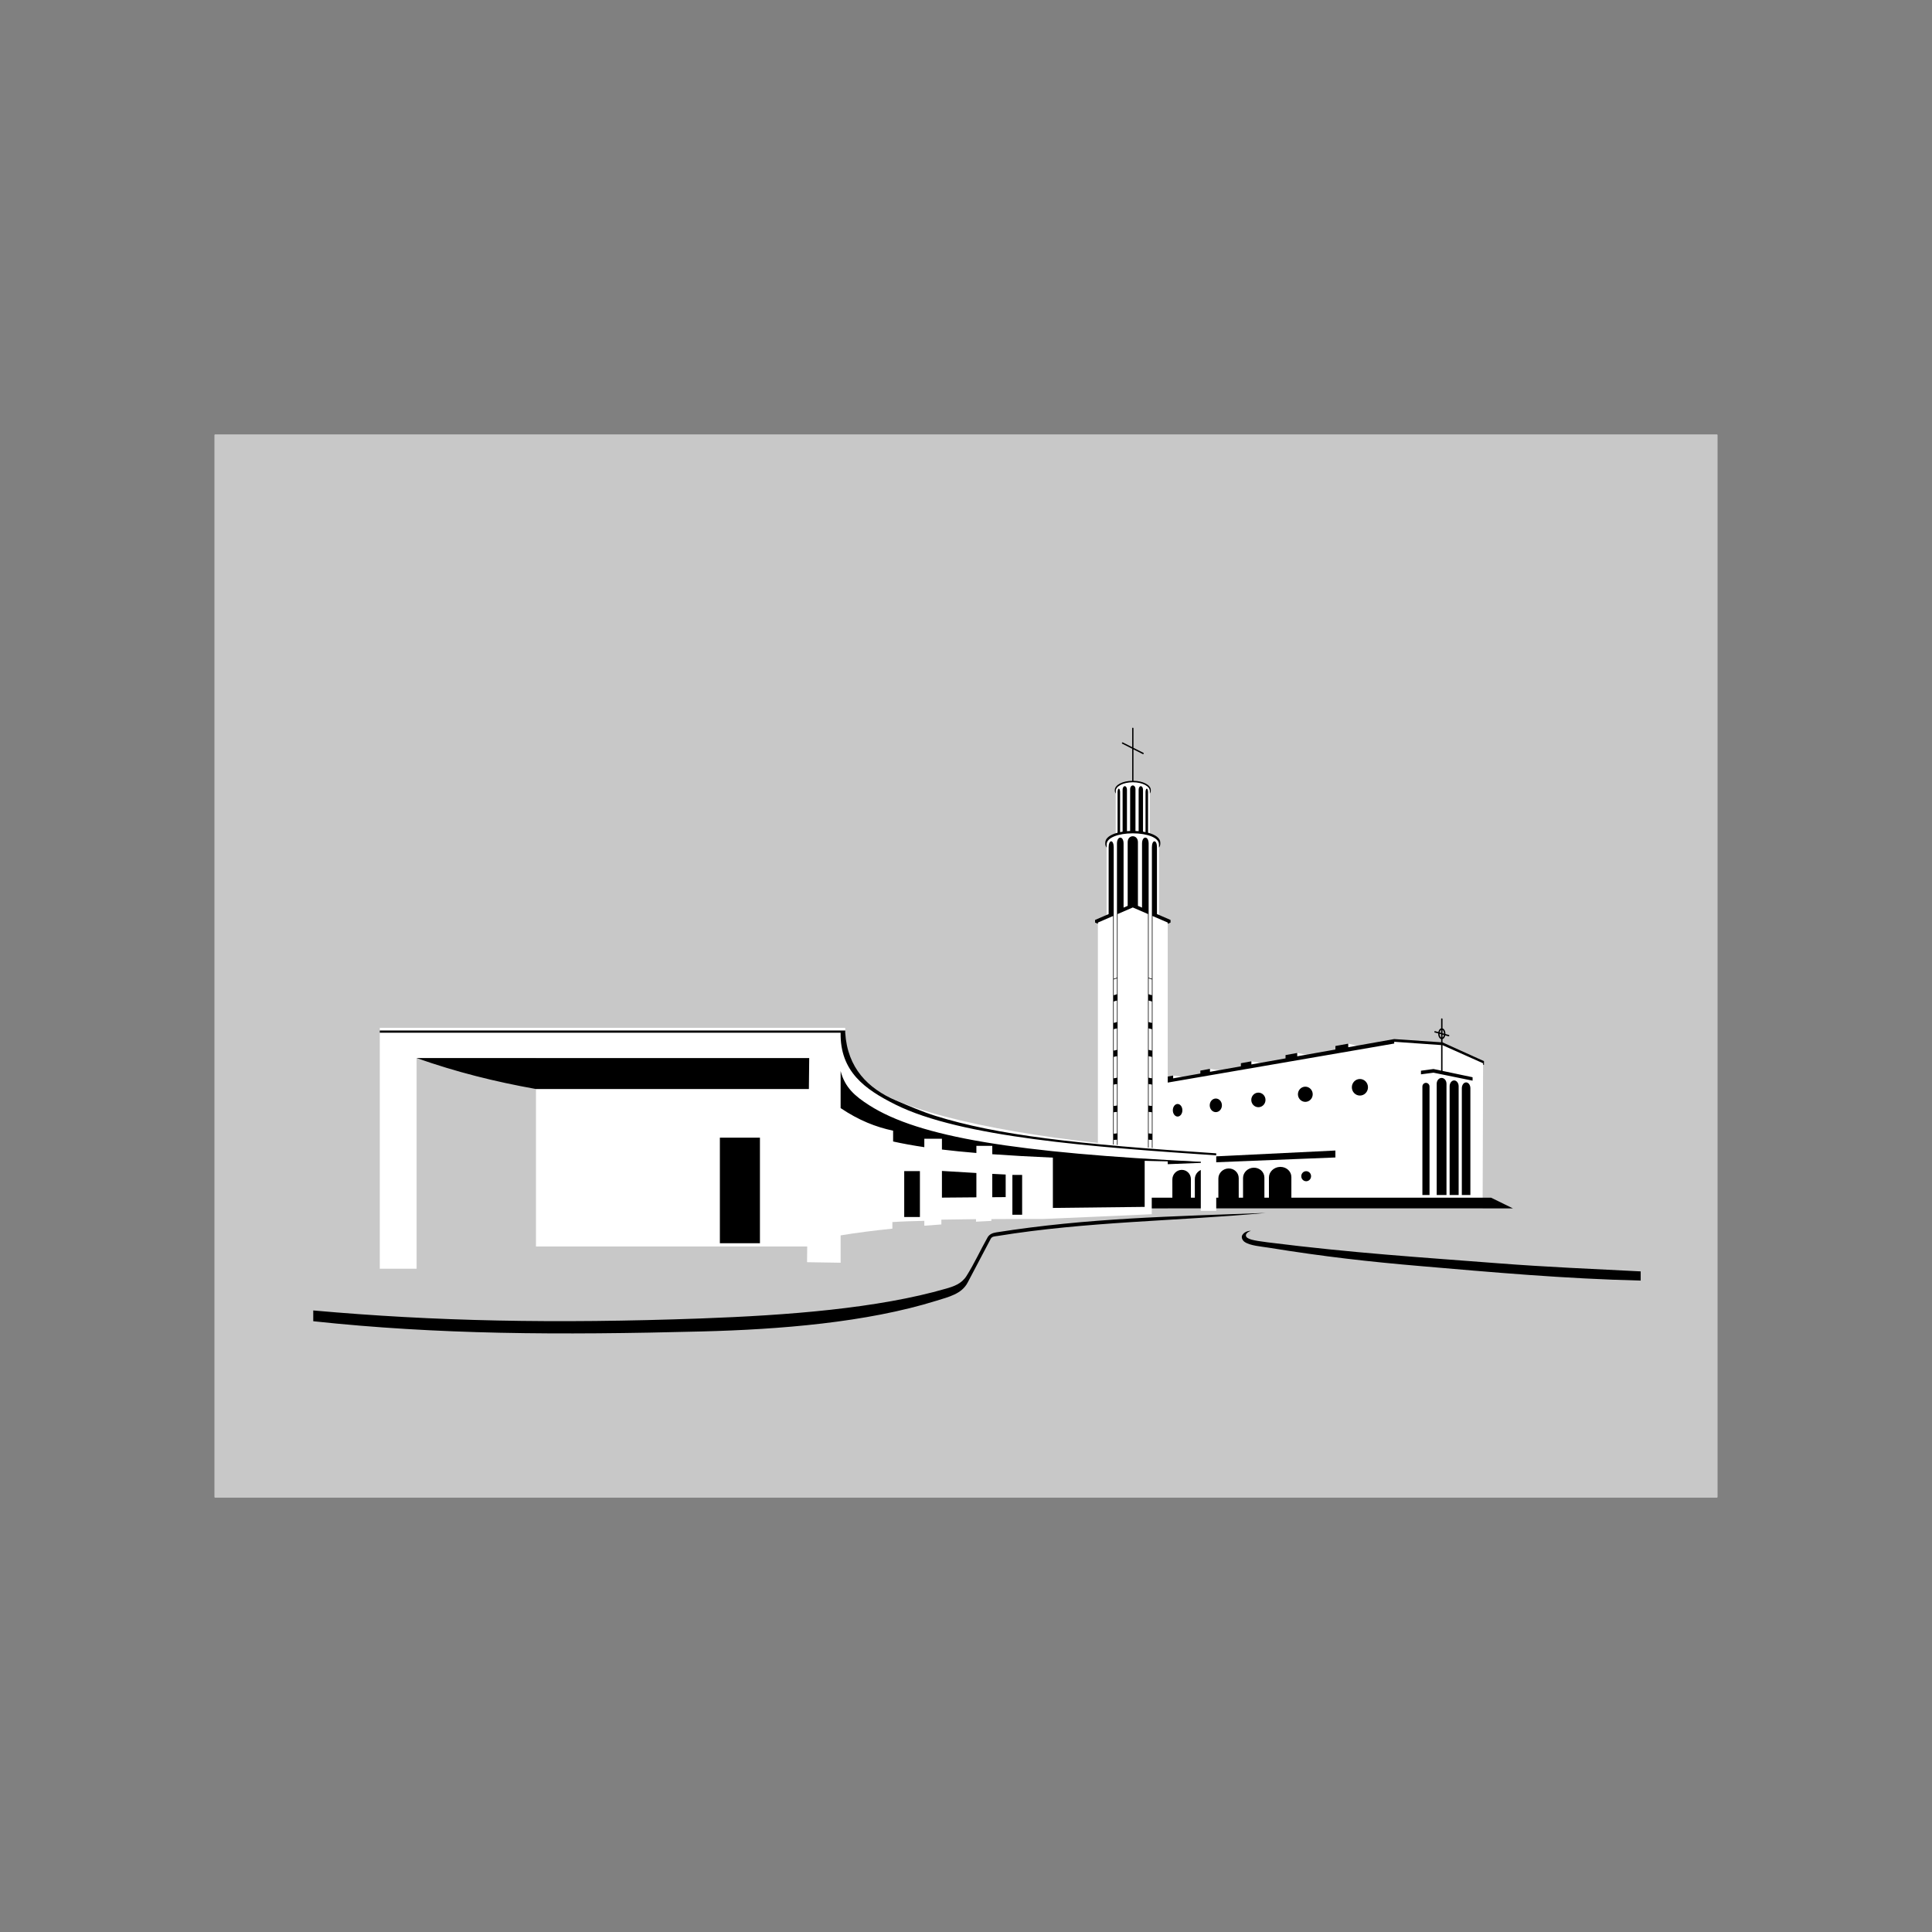 <svg:svg xmlns:dc="http://purl.org/dc/elements/1.1/" xmlns:ns1="http://sodipodi.sourceforge.net/DTD/sodipodi-0.dtd" xmlns:ns2="http://www.inkscape.org/namespaces/inkscape" xmlns:ns4="http://creativecommons.org/ns#" xmlns:rdf="http://www.w3.org/1999/02/22-rdf-syntax-ns#" xmlns:svg="http://www.w3.org/2000/svg" height="540" id="svg8" version="1.1" viewBox="-60 -121.5 540 540" width="540" ns1:docname="Rimanoczy Gyula 1.svg" ns2:version="0.92.0 r15299">
  <svg:rect x="-60" y="-121.5" width="540" height="540" fill="#808080" stroke="none"/>
  <svg:defs id="defs2">
    <svg:clipPath clipPathUnits="userSpaceOnUse" id="clipPath3562">
      <svg:path d="m 237.556,-350.593 420,0 0,297 -420,0 z" id="path3564" style="color:#000000;clip-rule:nonzero;display:inline;overflow:visible;visibility:visible;opacity:1;isolation:auto;mix-blend-mode:normal;color-interpolation:sRGB;color-interpolation-filters:linearRGB;solid-color:#000000;solid-opacity:1;fill:#000000;fill-opacity:1;fill-rule:nonzero;stroke:none;stroke-width:1;stroke-linecap:butt;stroke-linejoin:round;stroke-miterlimit:10;stroke-dasharray:none;stroke-dashoffset:0;stroke-opacity:1;marker:none;color-rendering:auto;image-rendering:auto;shape-rendering:auto;text-rendering:auto;enable-background:accumulate" ns2:connector-curvature="0" />
    </svg:clipPath>
    <svg:clipPath clipPathUnits="userSpaceOnUse" id="clipPath3668">
      <svg:path d="m -379.556,-2315.687 420,0 0,297 -420,0 z" id="path3670" style="color:#000000;clip-rule:nonzero;display:inline;overflow:visible;visibility:visible;opacity:1;isolation:auto;mix-blend-mode:normal;color-interpolation:sRGB;color-interpolation-filters:linearRGB;solid-color:#000000;solid-opacity:1;fill:#000000;fill-opacity:1;fill-rule:nonzero;stroke:none;stroke-width:1;stroke-linecap:butt;stroke-linejoin:round;stroke-miterlimit:10;stroke-dasharray:none;stroke-dashoffset:0;stroke-opacity:1;marker:none;color-rendering:auto;image-rendering:auto;shape-rendering:auto;text-rendering:auto;enable-background:accumulate" ns2:connector-curvature="0" />
    </svg:clipPath>
    <svg:clipPath clipPathUnits="userSpaceOnUse" id="clipPath3672">
      <svg:path d="m -379.556,-1895.342 420,0 0,297 -420,0 z" id="path3674" style="color:#000000;clip-rule:nonzero;display:inline;overflow:visible;visibility:visible;opacity:1;isolation:auto;mix-blend-mode:normal;color-interpolation:sRGB;color-interpolation-filters:linearRGB;solid-color:#000000;solid-opacity:1;fill:#000000;fill-opacity:1;fill-rule:nonzero;stroke:none;stroke-width:1;stroke-linecap:butt;stroke-linejoin:round;stroke-miterlimit:10;stroke-dasharray:none;stroke-dashoffset:0;stroke-opacity:1;marker:none;color-rendering:auto;image-rendering:auto;shape-rendering:auto;text-rendering:auto;enable-background:accumulate" ns2:connector-curvature="0" />
    </svg:clipPath>
    <svg:clipPath clipPathUnits="userSpaceOnUse" id="clipPath3676">
      <svg:path d="m -379.556,-1507.263 420,0 0,297 -420,0 z" id="path3678" style="color:#000000;clip-rule:nonzero;display:inline;overflow:visible;visibility:visible;opacity:1;isolation:auto;mix-blend-mode:normal;color-interpolation:sRGB;color-interpolation-filters:linearRGB;solid-color:#000000;solid-opacity:1;fill:#000000;fill-opacity:1;fill-rule:nonzero;stroke:none;stroke-width:1;stroke-linecap:butt;stroke-linejoin:round;stroke-miterlimit:10;stroke-dasharray:none;stroke-dashoffset:0;stroke-opacity:1;marker:none;color-rendering:auto;image-rendering:auto;shape-rendering:auto;text-rendering:auto;enable-background:accumulate" ns2:connector-curvature="0" />
    </svg:clipPath>
    <svg:clipPath clipPathUnits="userSpaceOnUse" id="clipPath3680">
      <svg:path d="m -379.556,-1128.109 420,0 0,297 -420,0 z" id="path3682" style="color:#000000;clip-rule:nonzero;display:inline;overflow:visible;visibility:visible;opacity:1;isolation:auto;mix-blend-mode:normal;color-interpolation:sRGB;color-interpolation-filters:linearRGB;solid-color:#000000;solid-opacity:1;fill:#000000;fill-opacity:1;fill-rule:nonzero;stroke:none;stroke-width:1;stroke-linecap:butt;stroke-linejoin:round;stroke-miterlimit:10;stroke-dasharray:none;stroke-dashoffset:0;stroke-opacity:1;marker:none;color-rendering:auto;image-rendering:auto;shape-rendering:auto;text-rendering:auto;enable-background:accumulate" ns2:connector-curvature="0" />
    </svg:clipPath>
    <svg:clipPath clipPathUnits="userSpaceOnUse" id="clipPath3684">
      <svg:path d="m -379.556,-720.999 420,0 0,297 -420,0 z" id="path3686" style="color:#000000;clip-rule:nonzero;display:inline;overflow:visible;visibility:visible;opacity:1;isolation:auto;mix-blend-mode:normal;color-interpolation:sRGB;color-interpolation-filters:linearRGB;solid-color:#000000;solid-opacity:1;fill:#000000;fill-opacity:1;fill-rule:nonzero;stroke:none;stroke-width:1;stroke-linecap:butt;stroke-linejoin:round;stroke-miterlimit:10;stroke-dasharray:none;stroke-dashoffset:0;stroke-opacity:1;marker:none;color-rendering:auto;image-rendering:auto;shape-rendering:auto;text-rendering:auto;enable-background:accumulate" ns2:connector-curvature="0" />
    </svg:clipPath>
    <svg:clipPath clipPathUnits="userSpaceOnUse" id="clipPath3688">
      <svg:path d="m -379.556,-318.575 420,0 0,297 -420,0 z" id="path3690" style="color:#000000;clip-rule:nonzero;display:inline;overflow:visible;visibility:visible;opacity:1;isolation:auto;mix-blend-mode:normal;color-interpolation:sRGB;color-interpolation-filters:linearRGB;solid-color:#000000;solid-opacity:1;fill:#000000;fill-opacity:1;fill-rule:nonzero;stroke:none;stroke-width:1;stroke-linecap:butt;stroke-linejoin:round;stroke-miterlimit:10;stroke-dasharray:none;stroke-dashoffset:0;stroke-opacity:1;marker:none;color-rendering:auto;image-rendering:auto;shape-rendering:auto;text-rendering:auto;enable-background:accumulate" ns2:connector-curvature="0" />
    </svg:clipPath>
  </svg:defs>
  <ns1:namedview bordercolor="#ffffff" borderlayer="true" borderopacity="1" guidecolor="#25861d" guidehicolor="#ff9300" guidehiopacity="1" guideopacity="1" id="base" pagecolor="#1260ff" showgrid="false" showguides="false" ns2:current-layer="layer1" ns2:cx="793.7007874015752" ns2:cy="561.2598425196852" ns2:document-units="mm" ns2:guide-bbox="true" ns2:object-nodes="true" ns2:pagecheckerboard="true" ns2:pageopacity="0.8235294118" ns2:pageshadow="2" ns2:showpageshadow="false" ns2:snap-global="true" ns2:snap-intersection-paths="false" ns2:snap-smooth-nodes="true" ns2:window-height="705" ns2:window-maximized="1" ns2:window-width="1366" ns2:window-x="-8" ns2:window-y="-8" ns2:zoom="0.4872965768799101">
    <ns1:guide id="guide5207" orientation="1,0" position="290.26,661.966" ns2:locked="false" />
    <ns1:guide id="guide5209" orientation="0,1" position="229.556,655.593" ns2:locked="false" />
    <ns1:guide id="guide5211" orientation="0,1" position="631.022,594.58" ns2:locked="false" />
    <ns1:guide id="guide5213" orientation="0.161,0.987" position="290.26,465.59" ns2:locked="false" />
    <ns1:guide id="guide5215" orientation="-0.862,0.507" position="607.287,375.329" ns2:locked="false" />
    <ns1:guide id="guide5217" orientation="0,1" position="665.556,342.593" ns2:locked="false" />
    <ns1:guide id="guide5228" orientation="0.278,-0.961" position="736.332,594.58" ns2:locked="false" />
    <ns1:guide id="guide5459" orientation="1,0" position="501.212,431.112" ns2:locked="false" />
    <ns1:guide id="guide7346" orientation="-0.098,0.995" position="-541.383,1259.511" ns2:locked="false" />
    <ns1:guide id="guide7348" orientation="-0.335,0.942" position="-310.872,1341.452" ns2:locked="false" />
    <ns1:guide id="guide7350" orientation="0,1" position="-541.383,1259.511" ns2:locked="false" />
    <ns1:guide id="guide7356" orientation="-0.029,-1" position="126.165,1259.511" ns2:locked="false" />
    <ns1:guide id="guide7360" orientation="1,0" position="-237.504,1309.09" ns2:locked="false" />
    <ns1:guide id="guide7364" orientation="1,0" position="-222.266,1303.159" ns2:locked="false" />
    <ns1:guide id="guide7372" orientation="1,0" position="-105.742,1291.127" ns2:locked="false" />
    <ns1:guide id="guide7376" orientation="1,0" position="-99.458,1287.795" ns2:locked="false" />
    <ns1:guide id="guide7380" orientation="1,0" position="-93.504,1287.049" ns2:locked="false" />
  </ns1:namedview>
  <svg:g id="layer1" ns2:groupmode="layer" ns2:label="Layer 1">
    <svg:g clip-path="url(#clipPath3688)" id="g3566" transform="translate(379.556,318.575)">
      <svg:path d="m -394.556,-330.075 450,0 0,320 -450,0 z" id="path5550" style="color:#000000;clip-rule:nonzero;display:inline;overflow:visible;visibility:visible;opacity:1;isolation:auto;mix-blend-mode:normal;color-interpolation:sRGB;color-interpolation-filters:linearRGB;solid-color:#000000;solid-opacity:1;fill:#ffffff;fill-opacity:1;fill-rule:nonzero;stroke:none;stroke-width:3.543;stroke-linecap:round;stroke-linejoin:round;stroke-miterlimit:4.048;stroke-dasharray:none;stroke-dashoffset:0;stroke-opacity:1;marker:none;color-rendering:auto;image-rendering:auto;shape-rendering:auto;text-rendering:auto;enable-background:accumulate" ns2:connector-curvature="0" />
      <svg:path d="m -387.556,-326.575 436,0 0,313 -436,0 z" id="path5552" style="color:#000000;clip-rule:nonzero;display:inline;overflow:visible;visibility:visible;opacity:1;isolation:auto;mix-blend-mode:normal;color-interpolation:sRGB;color-interpolation-filters:linearRGB;solid-color:#000000;solid-opacity:1;fill:#c8c8c8;fill-opacity:1;fill-rule:nonzero;stroke:none;stroke-width:3.543;stroke-linecap:round;stroke-linejoin:round;stroke-miterlimit:4.048;stroke-dasharray:none;stroke-dashoffset:0;stroke-opacity:1;marker:none;color-rendering:auto;image-rendering:auto;shape-rendering:auto;text-rendering:auto;enable-background:accumulate" ns2:connector-curvature="0" />
      <svg:g id="g5610" transform="matrix(0.286,0,0,0.286,329.333,-101.704)">
        <svg:g id="g5599">
          <svg:path d="m -1581.353,-419.383 c -9.201,0 -16.66,3.809 -16.66,8.508 l 0,43.057 c -5.458,1.89 -8.919,4.801 -8.919,8.426 l 0,72.67 -8.552,3.697 0,274.058 34.132,0 5.16764322e-4,0 34.131,0 0,6.818 307.732,0 0.475,-142.941 -39.475,-18.194 -47.39,-3.229 -33.467,5.9 -11.469,-2.544 -12.554,6.779 -25.72,4.534 -11.584,-2.232 -11.423,6.287 -21.787,3.841 -11.591,-1.968 -10.233,5.815 -18.706,3.298 -11.518,-1.744 -9.4,5.432 -15.207,2.68 -11.388,-1.555 -5.296,4.496 5.16764324e-4,-155.532 -8.553,-3.697 0,-72.67 c 0,-3.624 -3.461,-6.536 -8.919,-8.426 l 0,-43.057 c 0,-4.699 -7.459,-8.508 -16.66,-8.508 z" id="path5578" style="color:#000000;clip-rule:nonzero;display:inline;overflow:visible;visibility:visible;opacity:1;isolation:auto;mix-blend-mode:normal;color-interpolation:sRGB;color-interpolation-filters:linearRGB;solid-color:#000000;solid-opacity:1;fill:#ffffff;fill-opacity:1;fill-rule:nonzero;stroke:none;stroke-width:1.365;stroke-linecap:round;stroke-linejoin:round;stroke-miterlimit:4;stroke-dasharray:none;stroke-dashoffset:0;stroke-opacity:1;marker:none;color-rendering:auto;image-rendering:auto;shape-rendering:auto;text-rendering:auto;enable-background:accumulate" ns2:connector-curvature="0" />
          <svg:path d="m -1276.531,-172.869 a 2.835,4.642 0 0 1 -2.835,4.642 2.835,4.642 0 0 1 -2.835,-4.642 2.835,4.642 0 0 1 2.835,-4.642 2.835,4.642 0 0 1 2.835,4.642 z m -9.471,-1.835 6.637,1.835 6.637,1.835 m -6.637,34.359 0,-50.512" id="path5580" style="color:#000000;clip-rule:nonzero;display:inline;overflow:visible;visibility:visible;opacity:1;isolation:auto;mix-blend-mode:normal;color-interpolation:sRGB;color-interpolation-filters:linearRGB;solid-color:#000000;solid-opacity:1;fill:none;fill-opacity:1;fill-rule:nonzero;stroke:#000000;stroke-width:1.365;stroke-linecap:round;stroke-linejoin:round;stroke-miterlimit:4;stroke-dasharray:none;stroke-dashoffset:0;stroke-opacity:1;marker:none;color-rendering:auto;image-rendering:auto;shape-rendering:auto;text-rendering:auto;enable-background:accumulate" ns2:connector-curvature="0" />
          <svg:path d="m -1581.353,-471.978 c -0.348,0.006 -0.626,0.293 -0.621,0.641 l 0,18.404 -9.075,-4.596 c -0.101,-0.053 -0.214,-0.08 -0.328,-0.078 -0.715,0.014 -0.93,0.978 -0.289,1.294 l 9.692,4.908 0,31.328 c -9.422,0.167 -16.962,4.118 -16.962,8.971 l 0,0.675 c 0,1.004 0.328,1.968 0.923,2.87 l 0,-2.557 c 0,-4.699 7.459,-8.508 16.66,-8.508 9.201,0 16.66,3.809 16.66,8.508 l 0,2.559 c 0.596,-0.902 0.923,-1.866 0.923,-2.871 l 0,-0.675 c 0,-4.849 -7.528,-8.798 -16.941,-8.971 l 0,-30.689 9.038,4.577 c 0.827,0.463 1.479,-0.822 0.617,-1.216 l -9.655,-4.889 0,-19.044 c 0.005,-0.356 -0.286,-0.646 -0.643,-0.641 z m 5.16764322e-4,56.46 c -1.439,0 -2.606,1.519 -2.606,3.392 l 0,41.111 c -1.053,0.038 -2.087,0.099 -3.101,0.182 l 0,-40.585 c 0,-1.873 -0.954,-3.392 -2.13,-3.392 -1.176,0 -2.129,1.519 -2.129,3.392 l 0,41.083 c -0.843,0.13 -1.666,0.277 -2.464,0.44 l 0,-39.091 c 0,-1.873 -0.554,-3.392 -1.237,-3.392 -0.683,0 -1.237,1.519 -1.237,3.392 l 0,39.666 c -7.225,1.91 -11.986,5.291 -11.986,9.651 l 0,1.139 c 0,1.354 0.461,2.613 1.309,3.763 l 0,-3.112 c 1.357174e-6,-6.597 11.452,-10.84 25.579,-10.84 14.127,0 25.579,4.243 25.579,10.84 l 0,3.111 c 0.848,-1.15 1.308,-2.408 1.308,-3.762 l 0,-1.139 c 0,-4.36 -4.761,-7.741 -11.985,-9.651 l 0,-39.666 c 0,-1.873 -0.554,-3.392 -1.237,-3.392 -0.683,0 -1.237,1.519 -1.237,3.392 l 0,39.091 c -0.799,-0.163 -1.621,-0.309 -2.464,-0.439 l 0,-41.084 c 0,-1.873 -0.954,-3.392 -2.13,-3.392 -1.176,2e-13 -2.13,1.519 -2.13,3.392 l 0,40.585 c -1.014,-0.083 -2.048,-0.145 -3.101,-0.183 l 0,-41.111 c 0,-1.873 -1.166,-3.392 -2.605,-3.392 z m 0,49.646 c -2.765,0 -5.006,2.249 -5.006,5.746 -4.441593e-6,20.759 0,62.277 0,62.277 l -4.013,1.735 0,-62.684 c 0,-3.497 -1.445,-5.746 -3.228,-5.746 -1.782,0 -3.227,2.249 -3.227,5.746 l -5.16764323e-4,131.162 -3.182,1.057 0,-128.595 c 0,-3.497 -1.111,-5.746 -2.482,-5.746 -1.371,0 -2.482,2.249 -2.482,5.746 -4.655073e-6,21.791 0,65.373 0,65.373 l -13.264,5.734 0,2.559 2.753,1.19 0,-1.19 14.876,-6.431 0,234.563 0.599,0 0,-15.696 3.182,-0.246 0,16.12 0.599,0 0,-236.635 14.876,-6.431 14.875,6.431 0,236.635 0.599,0 0,-16.12 3.182,0.246 0,15.696 0.599,0 0,-234.563 14.876,6.431 0,1.19 2.753,-1.19 0,-2.559 -13.264,-5.734 0,-65.373 c 0,-3.497 -1.111,-5.746 -2.482,-5.746 -1.371,0 -2.482,2.249 -2.482,5.746 l 0,128.595 -3.182,-1.057 -5.16764323e-4,-131.162 c -1.3777813e-5,-3.497 -1.445,-5.746 -3.227,-5.746 -1.782,0 -3.228,2.249 -3.228,5.746 3.101454e-6,20.895 0,62.684 0,62.684 l -4.013,-1.735 0,-62.277 c 0,-3.497 -2.241,-5.746 -5.006,-5.746 z m -15.475,138.869 0,15.542 -3.182,0.975 0,-15.462 z m 30.95,0 3.182,1.056 0,15.462 -3.182,-0.975 z m -30.95,21.676 0,21.068 -3.182,0.836 0,-20.96 z m 30.95,0 3.182,0.944 0,20.96 -3.182,-0.836 z m -30.95,27.201 0,21.068 -3.182,0.696 0,-20.96 z m 30.95,0 3.182,0.805 0,20.96 -3.182,-0.696 z m 239.999,10.473 -44.935,7.983 0,-3.486 -12.554,2.287 0,3.43 -37.304,6.628 0,-3.263 -11.423,2.081 0,3.212 -33.378,5.93 0,-3.063 -10.233,1.864 0,3.017 -30.224,5.37 0,-2.882 -9.4,1.713 0,2.84 -26.595,4.725 0,-2.721 -5.296,0.964 0,5.891 221.343,-38.153 0,-1.73 47.263,3.324 39.602,17.696 0,1.492 0.847,0.035 0,-3.629 -40.449,-18.322 z m -270.949,16.729 0,21.068 -3.182,0.557 0,-20.96 z m 30.95,0 3.182,0.665 0,20.96 -3.182,-0.557 z m 278.376,12.538 -12.245,1.663 0,3.535 12.245,-1.612 38.205,7.797 0,-3.34 z m 7.924,8.699 c -2.642,4e-13 -4.784,2.555 -4.784,5.706 l 0,108.706 9.567,0 0,-108.706 c 0,-3.151 -2.141,-5.706 -4.783,-5.706 z m -79.827,1.061 c -4.353,-3.54383906e-5 -7.881,3.623 -7.881,8.091 4.8084909e-5,4.469 3.529,8.092 7.881,8.091 4.352,-2.575720698e-4 7.881,-3.623 7.881,-8.091 -4.8075586e-5,-4.469 -3.528,-8.091 -7.881,-8.091 z m 92.08,1.394 c -2.435,0 -4.409,2.555 -4.409,5.706 l 0,106.251 8.818,0 0,-106.251 c 0,-3.151 -1.974,-5.706 -4.409,-5.706 z m 11.692,1.918 c -2.306,0 -4.175,2.555 -4.175,5.706 l 0,104.333 8.351,0 0,-104.333 c 0,-3.151 -1.87,-5.706 -4.175,-5.706 z m -39.227,0.454 c -1.924,0 -3.485,1.602 -3.485,3.578 l 0,106.008 6.969,0 0,-106.008 c 0,-1.976 -1.56,-3.578 -3.485,-3.578 z m -301.968,1.137 0,21.068 -3.182,0.418 0,-20.96 z m 30.95,0 3.182,0.526 0,20.96 -3.182,-0.418 z m 153.124,2.597 c -3.991,-7.50989707e-5 -7.226,3.322 -7.226,7.419 5.4813745e-5,4.098 3.235,7.419 7.226,7.419 3.991,7.50989721e-5 7.226,-3.322 7.226,-7.419 -5.4813745e-5,-4.098 -3.235,-7.419 -7.226,-7.419 z m -45.866,5.808 c -3.836,-9.20982511e-5 -6.946,3.192 -6.946,7.131 -1.01150659e-4,3.939 3.11,7.131 6.946,7.131 3.836,-2.009226321e-4 6.945,-3.193 6.945,-7.131 -1.76814133e-4,-3.938 -3.11,-7.131 -6.945,-7.131 z m -41.606,5.777 c -3.288,-1.001209773e-4 -5.954,2.975 -5.954,6.645 -2.05355734e-4,3.67 2.665,6.646 5.954,6.646 3.288,-2.18433486e-4 5.953,-2.976 5.953,-6.646 -5.0343747e-5,-3.67 -2.665,-6.645 -5.953,-6.645 z m -37.339,5.326 c -2.576,-1.182582994e-4 -4.664,2.752 -4.664,6.148 -2.8593869e-5,3.396 2.088,6.149 4.664,6.148 2.576,-2.5799946908e-4 4.663,-2.753 4.663,-6.148 -1.87861769e-4,-3.395 -2.088,-6.148 -4.663,-6.148 z m -59.262,7.694 0,21.068 -3.182,0.279 0,-20.961 z m 30.95,0 3.182,0.386 0,20.961 -3.182,-0.279 z m 182.51,37.793 -163.854,8.016 0,5.343 163.854,-6.564 z m -53.527,16.005 c -0.188,-0.003 -0.378,-0.002 -0.568,0.004 -6.021,0.182 -10.851,4.821 -10.851,10.363 l 0.003,19.743 -4.43,0 -0.004,-19.652 c -0.001,-5.518 -4.748,-9.849 -10.545,-9.674 -5.732,0.173 -10.331,4.697 -10.329,10.105 l 0.006,19.221 -4.219,0 -0.007,-19.134 c -0.002,-5.386 -4.525,-9.616 -10.048,-9.449 -5.463,0.165 -9.846,4.579 -9.844,9.859 l 0.009,18.723 -4.023,0 -0.01,-18.641 c -0.003,-5.259 -4.317,-9.393 -9.586,-9.234 -5.213,0.157 -9.396,4.466 -9.392,9.625 l 0.012,18.249 -3.841,0 -0.012,-18.169 c -0.003,-5.139 -4.124,-9.181 -9.155,-9.029 -4.979,0.15 -8.975,4.36 -8.971,9.403 l 0.014,17.796 -72.801,0 0,10.466 405.668,-4.55e-13 -21.353,-10.466 -195.214,0 0,-20.196 c 0,-5.481 -4.682,-9.816 -10.512,-9.914 z m 24.976,4.186 c -2.645,-8.958821968e-5 -4.789,2.201 -4.789,4.916 4.8089622e-5,2.715 2.144,4.917 4.789,4.916 2.645,-2.0342237532e-4 4.788,-2.201 4.788,-4.916 -4.807997e-5,-2.715 -2.144,-4.916 -4.788,-4.916 z" id="path5582" style="color:#000000;clip-rule:nonzero;display:inline;overflow:visible;visibility:visible;opacity:1;isolation:auto;mix-blend-mode:normal;color-interpolation:sRGB;color-interpolation-filters:linearRGB;solid-color:#000000;solid-opacity:1;fill:#000000;fill-opacity:1;fill-rule:nonzero;stroke:none;stroke-width:0.564;stroke-linecap:round;stroke-linejoin:round;stroke-miterlimit:4;stroke-dasharray:none;stroke-dashoffset:0;stroke-opacity:1;marker:none;color-rendering:auto;image-rendering:auto;shape-rendering:auto;text-rendering:auto;enable-background:accumulate" ns1:nodetypes="ccccccccsscssscsscccccccssccsssccssscsscssscsscsssccsssccssssccsssccssscccccccccccccccccccccccccccsssccsssccsscccccccccccccccccccccccccccccccccccccccccccccccccccccccccccccccccccccccccccccssccsscccccssccssssccssssccsscccccccccccccccccccccccccccccccccccccccccccccssccccsccccsccccsccccscccccccssccccc" ns2:connector-curvature="0" />
        </svg:g>
        <svg:g id="g5594">
          <svg:path d="m -2317.257,-178.655 0,235.433 35.983,0 0,-205.865 116.638,0 0,184.15 265.09,0 -0.163,15.346 32.808,0.529 0,-26.723 c 15.393,-2.583 32.618,-4.745 50.574,-6.591 l 0,-6.438 c 9.37,-0.632 20.305,-0.917 31.223,-1.205 l 0,4.776 c 5.419,-0.431 11.098,-0.842 16.661,-1.235 l 0,-4.691 c 11.109,-0.161 22.398,-0.322 33.86,-0.483 l 0,2.483 c 4.768,-0.271 10.179,-0.533 15.015,-0.788 l 0,-1.749 c 17.274,-0.146 33.595,-0.101 50.314,-0.136 35.048,-1.535 70.982,-2.929 106.415,-4.642 l 0,-53.005 47.935,1.875 0,47.788 15.081,0 0,-52.917 -0.023,0 0,-5.12 c -124.119,-4.159 -246.05,-23.657 -305.215,-46.778 -39.298,-15.357 -57.549,-33.087 -61.84,-69.24 l 4.498,-2.167 0,-2.609 z" id="path5584" style="color:#000000;clip-rule:nonzero;display:inline;overflow:visible;visibility:visible;opacity:1;isolation:auto;mix-blend-mode:normal;color-interpolation:sRGB;color-interpolation-filters:linearRGB;solid-color:#000000;solid-opacity:1;fill:#ffffff;fill-opacity:1;fill-rule:nonzero;stroke:none;stroke-width:1.365;stroke-linecap:round;stroke-linejoin:round;stroke-miterlimit:4;stroke-dasharray:none;stroke-dashoffset:0;stroke-opacity:1;marker:none;color-rendering:auto;image-rendering:auto;shape-rendering:auto;text-rendering:auto;enable-background:accumulate" ns1:nodetypes="cccccccccccccccccccccccccccccscccc" ns2:connector-curvature="0" />
          <svg:path d="m -2317.301,-176.046 0,2.167 450.401,0 c -0.647,37.994 23.72,55.311 53.394,70.16 64.34,32.196 194.04,41.634 313.662,49.733 l 0,-2.015 c -137.083,-8.928 -213.901,-17.709 -274.526,-36.636 -12.481,-3.897 -26.393,-9.874 -38.59,-15.088 -27.143,-11.605 -47.26,-31.564 -49.441,-66.154 l 0,-2.167 z m 36.027,26.959 c 38.878,13.665 75.991,22.969 116.638,30.253 l 266.723,0 0.321,-30.253 z m 414.374,12.7 0,36.198 c 17.906,12.038 34.375,18.486 51.303,22.077 l 0,10.561 c 9.276,2.052 19.323,3.89 30.496,5.548 l 0,-8.241 17.212,0 0,10.542 c 10.258,1.235 21.416,2.355 33.676,3.38 l 0,-6.948 15.529,0 0,8.147 c 17.477,1.258 37.099,2.358 59.218,3.347 l 0,49.142 89.713,-1.015 0,-45.029 c 17.133,0.463 35.412,0.904 54.851,1.331 l 0,-0.383 c -180.163,-8.735 -275.181,-23.971 -324.08,-55.264 -14.053,-8.993 -23.668,-17.324 -27.917,-33.392 z m -118.004,65.088 0,103.187 39.158,0 0,-103.187 z m 217.015,32.533 0,26.073 c 10.544,-0.094 21.776,-0.188 33.676,-0.282 l 0,-23.786 c -11.437,-0.642 -22.594,-1.319 -33.676,-2.005 z m -36.856,0.13 0,44.901 15.341,0 0,-44.901 z m 86.061,2.713 0,22.83 c 4.451,-0.033 8.4,-0.066 13.096,-0.099 l 0,-22.077 c -4.425,-0.211 -8.776,-0.43 -13.096,-0.654 z m 19.644,1.028 0,38.915 9.542,0 0,-38.915 z" id="path5586" style="color:#000000;clip-rule:nonzero;display:inline;overflow:visible;visibility:visible;opacity:1;isolation:auto;mix-blend-mode:normal;color-interpolation:sRGB;color-interpolation-filters:linearRGB;solid-color:#000000;solid-opacity:1;fill:#000000;fill-opacity:1;fill-rule:nonzero;stroke:none;stroke-width:1.365;stroke-linecap:round;stroke-linejoin:round;stroke-miterlimit:4;stroke-dasharray:none;stroke-dashoffset:0;stroke-opacity:1;marker:none;color-rendering:auto;image-rendering:auto;shape-rendering:auto;text-rendering:auto;enable-background:accumulate" ns2:connector-curvature="0" />
        </svg:g>
        <svg:path d="m -2382.288,97.563 c 118.469,10.615 235.453,13.013 378.292,7.858 85.728,-3.094 173.49,-9.87 240.336,-29.237 7.412,-2.147 14.941,-4.653 19.772,-12.304 7.646,-12.108 13.554,-25.214 20.59,-37.681 1.749,-3.1 4.907,-4.374 8.381,-4.922 89.601,-14.127 172.955,-15.636 263.412,-19.023 -88.116,8.117 -174.692,8.308 -262.179,22.551 -2.279,0.371 -5.201,0.235 -6.489,2.677 l -22.647,42.953 c -5.807,11.013 -18.357,13.864 -30.153,17.544 -68.903,21.491 -153.968,28.157 -228.907,30.098 -141.642,3.669 -258.476,3.081 -380.407,-9.974 z m 1297.272,-29.186 c -75.1,-1.822 -144.04,-8.067 -215.9,-14.219 -48.822,-4.179 -93.059,-9.061 -147.738,-17.941 -7.38,-1.199 -17.984,-1.874 -23.448,-5.632 -2.033,-1.398 -3.512,-4.404 -2.292,-6.548 1.588,-2.79 4.875,-4.345 8.466,-4.303 -2.259,0.718 -5.318,2.617 -4.864,4.864 0.654,3.241 6.742,4.565 20.954,6.361 83.367,10.534 150.973,14.729 226.377,20.58 46.084,3.576 91.503,5.452 138.446,7.858 z" id="path5590" style="color:#000000;clip-rule:nonzero;display:inline;overflow:visible;visibility:visible;opacity:1;isolation:auto;mix-blend-mode:normal;color-interpolation:sRGB;color-interpolation-filters:linearRGB;solid-color:#000000;solid-opacity:1;fill:#000000;fill-opacity:1;fill-rule:nonzero;stroke:none;stroke-width:1.365;stroke-linecap:round;stroke-linejoin:round;stroke-miterlimit:4;stroke-dasharray:none;stroke-dashoffset:0;stroke-opacity:1;marker:none;color-rendering:auto;image-rendering:auto;shape-rendering:auto;text-rendering:auto;enable-background:accumulate" ns2:connector-curvature="0" />
      </svg:g>
    </svg:g>
  </svg:g>
</svg:svg>